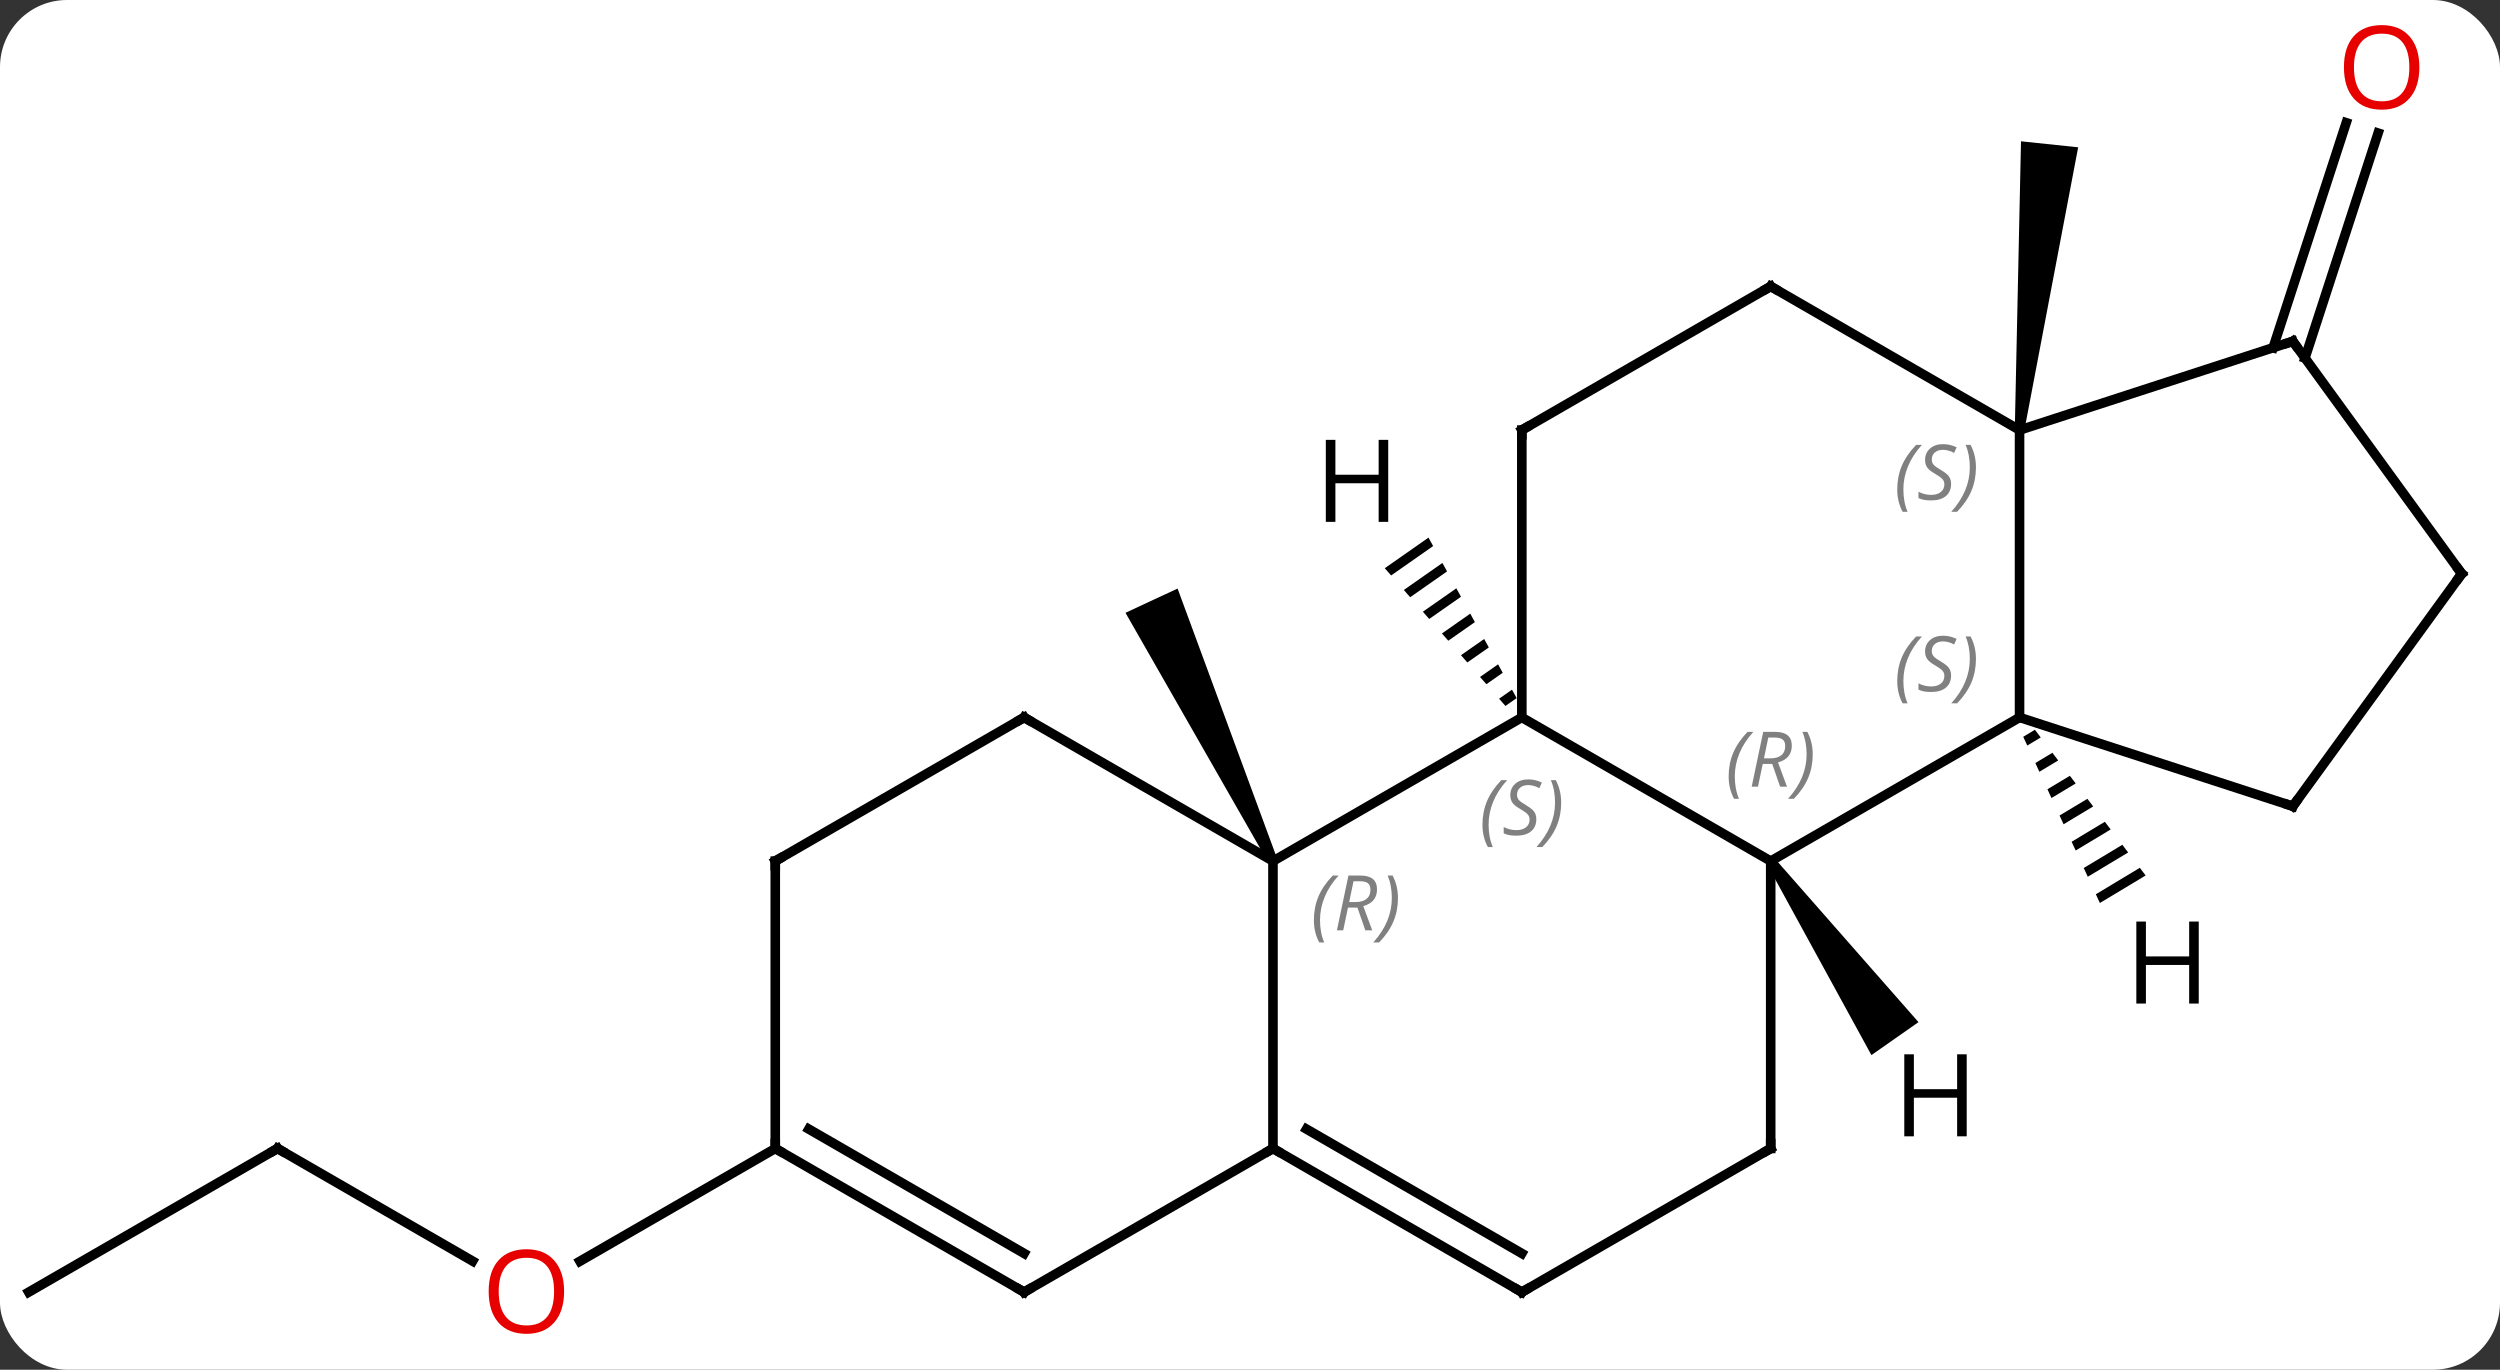 <svg width="261" viewBox="0 0 261 143" style="fill-opacity:1; color-rendering:auto; color-interpolation:auto; text-rendering:auto; stroke:black; stroke-linecap:square; stroke-miterlimit:10; shape-rendering:auto; stroke-opacity:1; fill:black; stroke-dasharray:none; font-weight:normal; stroke-width:1; font-family:'Open Sans'; font-style:normal; stroke-linejoin:miter; font-size:12; stroke-dashoffset:0; image-rendering:auto;" height="143" class="cas-substance-image" xmlns:xlink="http://www.w3.org/1999/xlink" xmlns="http://www.w3.org/2000/svg"><rect x="0" y="0" width="261" height="143" fill="#333333" stroke="none"/><svg class="cas-substance-single-component"><rect y="0" x="0" width="261" stroke="none" ry="7" rx="7" height="143" fill="white" class="cas-substance-group"/><svg y="0" x="0" width="261" viewBox="0 0 261 143" style="fill:black;" height="143" class="cas-substance-single-component-image"><svg><g><g transform="translate(130,71)" style="text-rendering:geometricPrecision; color-rendering:optimizeQuality; color-interpolation:linearRGB; stroke-linecap:butt; image-rendering:optimizeQuality;"><path style="stroke:none;" d="M3.351 18.689 L2.445 19.111 L-12.499 -7.021 L-7.061 -9.557 Z"/><path style="stroke:none;" d="M81.338 -26.048 L80.344 -26.152 L80.992 -56.248 L86.96 -55.621 Z"/><line y2="-34.702" y1="-58.187" x2="107.314" x1="114.947" style="fill:none;"/><line y2="-33.62" y1="-57.105" x2="110.642" x1="118.276" style="fill:none;"/><line y2="48.9" y1="60.659" x2="-101.025" x1="-80.659" style="fill:none;"/><line y2="48.9" y1="60.674" x2="-49.062" x1="-69.457" style="fill:none;"/><line y2="63.9" y1="48.9" x2="-127.005" x1="-101.025" style="fill:none;"/><line y2="18.9" y1="3.9" x2="54.861" x1="28.878" style="fill:none;"/><line y2="18.9" y1="3.9" x2="2.898" x1="28.878" style="fill:none;"/><line y2="-26.1" y1="3.9" x2="28.878" x1="28.878" style="fill:none;"/><line y2="3.9" y1="18.9" x2="80.841" x1="54.861" style="fill:none;"/><line y2="48.9" y1="18.9" x2="54.861" x1="54.861" style="fill:none;"/><line y2="48.9" y1="18.9" x2="2.898" x1="2.898" style="fill:none;"/><line y2="3.9" y1="18.9" x2="-23.082" x1="2.898" style="fill:none;"/><line y2="-41.1" y1="-26.1" x2="54.861" x1="28.878" style="fill:none;"/><line y2="-26.1" y1="3.9" x2="80.841" x1="80.841" style="fill:none;"/><line y2="13.173" y1="3.9" x2="109.371" x1="80.841" style="fill:none;"/><line y2="63.9" y1="48.9" x2="28.878" x1="54.861" style="fill:none;"/><line y2="63.9" y1="48.9" x2="28.878" x1="2.898" style="fill:none;"/><line y2="59.859" y1="46.879" x2="28.878" x1="6.398" style="fill:none;"/><line y2="63.9" y1="48.9" x2="-23.082" x1="2.898" style="fill:none;"/><line y2="18.9" y1="3.9" x2="-49.062" x1="-23.082" style="fill:none;"/><line y2="-26.1" y1="-41.1" x2="80.841" x1="54.861" style="fill:none;"/><line y2="-35.37" y1="-26.1" x2="109.371" x1="80.841" style="fill:none;"/><line y2="-11.1" y1="13.173" x2="127.005" x1="109.371" style="fill:none;"/><line y2="48.9" y1="63.9" x2="-49.062" x1="-23.082" style="fill:none;"/><line y2="46.879" y1="59.859" x2="-45.562" x1="-23.082" style="fill:none;"/><line y2="48.9" y1="18.9" x2="-49.062" x1="-49.062" style="fill:none;"/><line y2="-11.1" y1="-35.37" x2="127.005" x1="109.371" style="fill:none;"/><path style="stroke:none;" d="M19.136 -14.873 L14.569 -11.678 L14.569 -11.678 L15.233 -10.921 L15.233 -10.921 L19.62 -13.991 L19.136 -14.873 ZM20.589 -12.227 L16.559 -9.407 L17.222 -8.65 L21.073 -11.345 L20.589 -12.227 ZM22.042 -9.581 L18.548 -7.137 L19.211 -6.38 L22.526 -8.699 L22.526 -8.699 L22.042 -9.581 ZM23.494 -6.936 L20.537 -4.866 L21.2 -4.109 L23.979 -6.054 L23.494 -6.936 ZM24.947 -4.29 L22.526 -2.596 L23.189 -1.839 L25.432 -3.408 L24.947 -4.29 ZM26.4 -1.644 L24.515 -0.325 L25.178 0.431 L25.178 0.431 L26.885 -0.762 L26.4 -1.644 ZM27.853 1.001 L26.505 1.945 L26.505 1.945 L27.168 2.702 L27.168 2.702 L28.337 1.883 L27.853 1.001 Z"/><path style="stroke:none;" d="M54.451 19.187 L55.271 18.613 L70.292 35.711 L65.377 39.152 Z"/><path style="stroke:none;" d="M82.444 5.187 L81.225 5.92 L81.647 6.834 L83.052 5.988 L82.444 5.187 ZM84.269 7.589 L82.489 8.66 L82.91 9.573 L84.878 8.39 L84.269 7.589 ZM86.095 9.991 L83.752 11.4 L84.173 12.313 L86.704 10.792 L86.704 10.792 L86.095 9.991 ZM87.921 12.393 L85.016 14.14 L85.437 15.053 L88.529 13.193 L87.921 12.393 ZM89.746 14.794 L86.279 16.88 L86.7 17.793 L86.7 17.793 L90.355 15.595 L89.746 14.794 ZM91.572 17.196 L87.543 19.62 L87.964 20.533 L92.18 17.997 L91.572 17.196 ZM93.397 19.598 L88.806 22.36 L89.227 23.273 L94.006 20.399 L93.397 19.598 Z"/></g><g transform="translate(130,71)" style="fill:rgb(230,0,0); text-rendering:geometricPrecision; color-rendering:optimizeQuality; image-rendering:optimizeQuality; font-family:'Open Sans'; stroke:rgb(230,0,0); color-interpolation:linearRGB;"><path style="stroke:none;" d="M122.582 -63.97 Q122.582 -61.908 121.542 -60.728 Q120.503 -59.548 118.66 -59.548 Q116.769 -59.548 115.738 -60.712 Q114.707 -61.877 114.707 -63.986 Q114.707 -66.08 115.738 -67.228 Q116.769 -68.377 118.66 -68.377 Q120.519 -68.377 121.55 -67.205 Q122.582 -66.033 122.582 -63.97 ZM115.753 -63.97 Q115.753 -62.236 116.496 -61.33 Q117.238 -60.423 118.66 -60.423 Q120.082 -60.423 120.808 -61.322 Q121.535 -62.22 121.535 -63.97 Q121.535 -65.705 120.808 -66.595 Q120.082 -67.486 118.66 -67.486 Q117.238 -67.486 116.496 -66.588 Q115.753 -65.689 115.753 -63.97 Z"/><path style="stroke:none;" d="M-71.108 63.83 Q-71.108 65.892 -72.147 67.072 Q-73.186 68.252 -75.029 68.252 Q-76.92 68.252 -77.951 67.088 Q-78.983 65.923 -78.983 63.814 Q-78.983 61.72 -77.951 60.572 Q-76.92 59.423 -75.029 59.423 Q-73.17 59.423 -72.139 60.595 Q-71.108 61.767 -71.108 63.83 ZM-77.936 63.83 Q-77.936 65.564 -77.193 66.47 Q-76.451 67.377 -75.029 67.377 Q-73.608 67.377 -72.881 66.478 Q-72.154 65.58 -72.154 63.83 Q-72.154 62.095 -72.881 61.205 Q-73.608 60.314 -75.029 60.314 Q-76.451 60.314 -77.193 61.212 Q-77.936 62.111 -77.936 63.83 Z"/></g><g transform="translate(130,71)" style="stroke-linecap:butt; text-rendering:geometricPrecision; color-rendering:optimizeQuality; image-rendering:optimizeQuality; font-family:'Open Sans'; color-interpolation:linearRGB; stroke-miterlimit:5;"><path style="fill:none;" d="M-100.592 49.15 L-101.025 48.9 L-101.458 49.15"/></g><g transform="translate(130,71)" style="stroke-linecap:butt; font-size:8.4px; fill:gray; text-rendering:geometricPrecision; image-rendering:optimizeQuality; color-rendering:optimizeQuality; font-family:'Open Sans'; font-style:italic; stroke:gray; color-interpolation:linearRGB; stroke-miterlimit:5;"><path style="stroke:none;" d="M24.77 15.103 Q24.77 13.775 25.238 12.65 Q25.707 11.525 26.738 10.447 L27.348 10.447 Q26.379 11.509 25.895 12.681 Q25.41 13.853 25.41 15.088 Q25.41 16.416 25.848 17.431 L25.332 17.431 Q24.77 16.4 24.77 15.103 ZM30.392 14.509 Q30.392 15.338 29.845 15.791 Q29.299 16.244 28.299 16.244 Q27.892 16.244 27.58 16.189 Q27.267 16.134 26.986 15.994 L26.986 15.338 Q27.611 15.666 28.314 15.666 Q28.939 15.666 29.314 15.369 Q29.689 15.072 29.689 14.556 Q29.689 14.244 29.486 14.017 Q29.283 13.791 28.72 13.463 Q28.127 13.134 27.9 12.806 Q27.674 12.478 27.674 12.025 Q27.674 11.291 28.189 10.83 Q28.705 10.369 29.549 10.369 Q29.924 10.369 30.259 10.447 Q30.595 10.525 30.97 10.697 L30.705 11.291 Q30.455 11.134 30.134 11.048 Q29.814 10.963 29.549 10.963 Q29.017 10.963 28.697 11.236 Q28.377 11.509 28.377 11.978 Q28.377 12.181 28.447 12.33 Q28.517 12.478 28.658 12.611 Q28.799 12.744 29.22 12.994 Q29.783 13.338 29.986 13.533 Q30.189 13.728 30.291 13.963 Q30.392 14.197 30.392 14.509 ZM32.987 12.791 Q32.987 14.119 32.51 15.252 Q32.034 16.384 31.018 17.431 L30.409 17.431 Q32.346 15.275 32.346 12.791 Q32.346 11.463 31.909 10.447 L32.424 10.447 Q32.987 11.509 32.987 12.791 Z"/><path style="stroke:none;" d="M50.472 10.064 Q50.472 8.736 50.941 7.611 Q51.41 6.486 52.441 5.408 L53.05 5.408 Q52.081 6.47 51.597 7.642 Q51.113 8.814 51.113 10.048 Q51.113 11.377 51.55 12.392 L51.035 12.392 Q50.472 11.361 50.472 10.064 ZM54.032 8.752 L53.532 11.127 L52.876 11.127 L54.079 5.408 L55.329 5.408 Q57.063 5.408 57.063 6.845 Q57.063 8.205 55.626 8.595 L56.563 11.127 L55.845 11.127 L55.017 8.752 L54.032 8.752 ZM54.61 6.002 Q54.22 7.923 54.157 8.173 L54.813 8.173 Q55.563 8.173 55.97 7.845 Q56.376 7.517 56.376 6.892 Q56.376 6.423 56.118 6.213 Q55.86 6.002 55.267 6.002 L54.61 6.002 ZM59.249 7.752 Q59.249 9.08 58.773 10.213 Q58.296 11.345 57.281 12.392 L56.671 12.392 Q58.609 10.236 58.609 7.752 Q58.609 6.423 58.171 5.408 L58.687 5.408 Q59.249 6.47 59.249 7.752 Z"/><path style="stroke:none;" d="M7.17 25.064 Q7.17 23.736 7.638 22.611 Q8.107 21.486 9.138 20.408 L9.748 20.408 Q8.779 21.47 8.295 22.642 Q7.81 23.814 7.81 25.048 Q7.81 26.377 8.248 27.392 L7.732 27.392 Q7.17 26.361 7.17 25.064 ZM10.73 23.752 L10.23 26.127 L9.573 26.127 L10.777 20.408 L12.027 20.408 Q13.761 20.408 13.761 21.845 Q13.761 23.205 12.323 23.595 L13.261 26.127 L12.542 26.127 L11.714 23.752 L10.73 23.752 ZM11.308 21.002 Q10.917 22.923 10.855 23.173 L11.511 23.173 Q12.261 23.173 12.667 22.845 Q13.073 22.517 13.073 21.892 Q13.073 21.423 12.816 21.212 Q12.558 21.002 11.964 21.002 L11.308 21.002 ZM15.947 22.752 Q15.947 24.08 15.47 25.212 Q14.994 26.345 13.978 27.392 L13.369 27.392 Q15.306 25.236 15.306 22.752 Q15.306 21.423 14.869 20.408 L15.384 20.408 Q15.947 21.47 15.947 22.752 Z"/><path style="fill:none; stroke:black;" d="M28.878 -25.6 L28.878 -26.1 L29.311 -26.35"/><path style="stroke:none;" d="M68.072 0.103 Q68.072 -1.225 68.541 -2.35 Q69.01 -3.475 70.041 -4.553 L70.65 -4.553 Q69.682 -3.491 69.197 -2.319 Q68.713 -1.147 68.713 0.088 Q68.713 1.416 69.15 2.431 L68.635 2.431 Q68.072 1.4 68.072 0.103 ZM73.695 -0.491 Q73.695 0.338 73.148 0.791 Q72.601 1.244 71.601 1.244 Q71.195 1.244 70.882 1.189 Q70.57 1.134 70.288 0.994 L70.288 0.338 Q70.913 0.666 71.617 0.666 Q72.242 0.666 72.617 0.369 Q72.992 0.072 72.992 -0.444 Q72.992 -0.756 72.788 -0.983 Q72.585 -1.209 72.023 -1.537 Q71.429 -1.866 71.203 -2.194 Q70.976 -2.522 70.976 -2.975 Q70.976 -3.709 71.492 -4.17 Q72.007 -4.631 72.851 -4.631 Q73.226 -4.631 73.562 -4.553 Q73.898 -4.475 74.273 -4.303 L74.007 -3.709 Q73.757 -3.866 73.437 -3.951 Q73.117 -4.037 72.851 -4.037 Q72.32 -4.037 71.999 -3.764 Q71.679 -3.491 71.679 -3.022 Q71.679 -2.819 71.749 -2.67 Q71.82 -2.522 71.96 -2.389 Q72.101 -2.256 72.523 -2.006 Q73.085 -1.662 73.288 -1.467 Q73.492 -1.272 73.593 -1.037 Q73.695 -0.803 73.695 -0.491 ZM76.289 -2.209 Q76.289 -0.881 75.813 0.252 Q75.336 1.384 74.32 2.431 L73.711 2.431 Q75.649 0.275 75.649 -2.209 Q75.649 -3.537 75.211 -4.553 L75.727 -4.553 Q76.289 -3.491 76.289 -2.209 Z"/><path style="fill:none; stroke:black;" d="M54.861 48.4 L54.861 48.9 L54.428 49.15"/><path style="fill:none; stroke:black;" d="M3.331 49.15 L2.898 48.9 L2.465 49.15"/><path style="fill:none; stroke:black;" d="M-22.649 4.15 L-23.082 3.9 L-23.515 4.15"/><path style="fill:none; stroke:black;" d="M54.428 -40.85 L54.861 -41.1 L55.294 -40.85"/><path style="stroke:none;" d="M68.072 -19.897 Q68.072 -21.225 68.541 -22.35 Q69.01 -23.475 70.041 -24.553 L70.65 -24.553 Q69.682 -23.491 69.197 -22.319 Q68.713 -21.147 68.713 -19.913 Q68.713 -18.584 69.15 -17.569 L68.635 -17.569 Q68.072 -18.6 68.072 -19.897 ZM73.695 -20.491 Q73.695 -19.663 73.148 -19.209 Q72.601 -18.756 71.601 -18.756 Q71.195 -18.756 70.882 -18.811 Q70.57 -18.866 70.288 -19.006 L70.288 -19.663 Q70.913 -19.334 71.617 -19.334 Q72.242 -19.334 72.617 -19.631 Q72.992 -19.928 72.992 -20.444 Q72.992 -20.756 72.788 -20.983 Q72.585 -21.209 72.023 -21.538 Q71.429 -21.866 71.203 -22.194 Q70.976 -22.522 70.976 -22.975 Q70.976 -23.709 71.492 -24.17 Q72.007 -24.631 72.851 -24.631 Q73.226 -24.631 73.562 -24.553 Q73.898 -24.475 74.273 -24.303 L74.007 -23.709 Q73.757 -23.866 73.437 -23.952 Q73.117 -24.038 72.851 -24.038 Q72.32 -24.038 71.999 -23.764 Q71.679 -23.491 71.679 -23.022 Q71.679 -22.819 71.749 -22.67 Q71.82 -22.522 71.96 -22.389 Q72.101 -22.256 72.523 -22.006 Q73.085 -21.663 73.288 -21.467 Q73.492 -21.272 73.593 -21.038 Q73.695 -20.803 73.695 -20.491 ZM76.289 -22.209 Q76.289 -20.881 75.813 -19.748 Q75.336 -18.616 74.32 -17.569 L73.711 -17.569 Q75.649 -19.725 75.649 -22.209 Q75.649 -23.538 75.211 -24.553 L75.727 -24.553 Q76.289 -23.491 76.289 -22.209 Z"/><path style="fill:none; stroke:black;" d="M108.895 13.018 L109.371 13.173 L109.665 12.768"/><path style="fill:none; stroke:black;" d="M29.311 63.65 L28.878 63.9 L28.445 63.65"/><path style="fill:none; stroke:black;" d="M-22.649 63.65 L-23.082 63.9 L-23.515 63.65"/><path style="fill:none; stroke:black;" d="M-48.629 18.65 L-49.062 18.9 L-49.062 19.4"/><path style="fill:none; stroke:black;" d="M108.895 -35.215 L109.371 -35.37 L109.665 -34.965"/><path style="fill:none; stroke:black;" d="M126.711 -10.695 L127.005 -11.1 L126.711 -11.505"/><path style="fill:none; stroke:black;" d="M-48.629 49.15 L-49.062 48.9 L-49.062 48.4"/></g><g transform="translate(130,71)" style="stroke-linecap:butt; text-rendering:geometricPrecision; color-rendering:optimizeQuality; image-rendering:optimizeQuality; font-family:'Open Sans'; color-interpolation:linearRGB; stroke-miterlimit:5;"><path style="stroke:none;" d="M14.931 -16.517 L13.931 -16.517 L13.931 -20.548 L9.415 -20.548 L9.415 -16.517 L8.415 -16.517 L8.415 -25.079 L9.415 -25.079 L9.415 -21.439 L13.931 -21.439 L13.931 -25.079 L14.931 -25.079 L14.931 -16.517 Z"/><path style="stroke:none;" d="M75.324 47.632 L74.324 47.632 L74.324 43.601 L69.808 43.601 L69.808 47.632 L68.808 47.632 L68.808 39.07 L69.808 39.07 L69.808 42.71 L74.324 42.71 L74.324 39.07 L75.324 39.07 L75.324 47.632 Z"/><path style="stroke:none;" d="M99.549 33.772 L98.549 33.772 L98.549 29.741 L94.033 29.741 L94.033 33.772 L93.033 33.772 L93.033 25.21 L94.033 25.21 L94.033 28.85 L98.549 28.85 L98.549 25.21 L99.549 25.21 L99.549 33.772 Z"/></g></g></svg></svg></svg></svg>